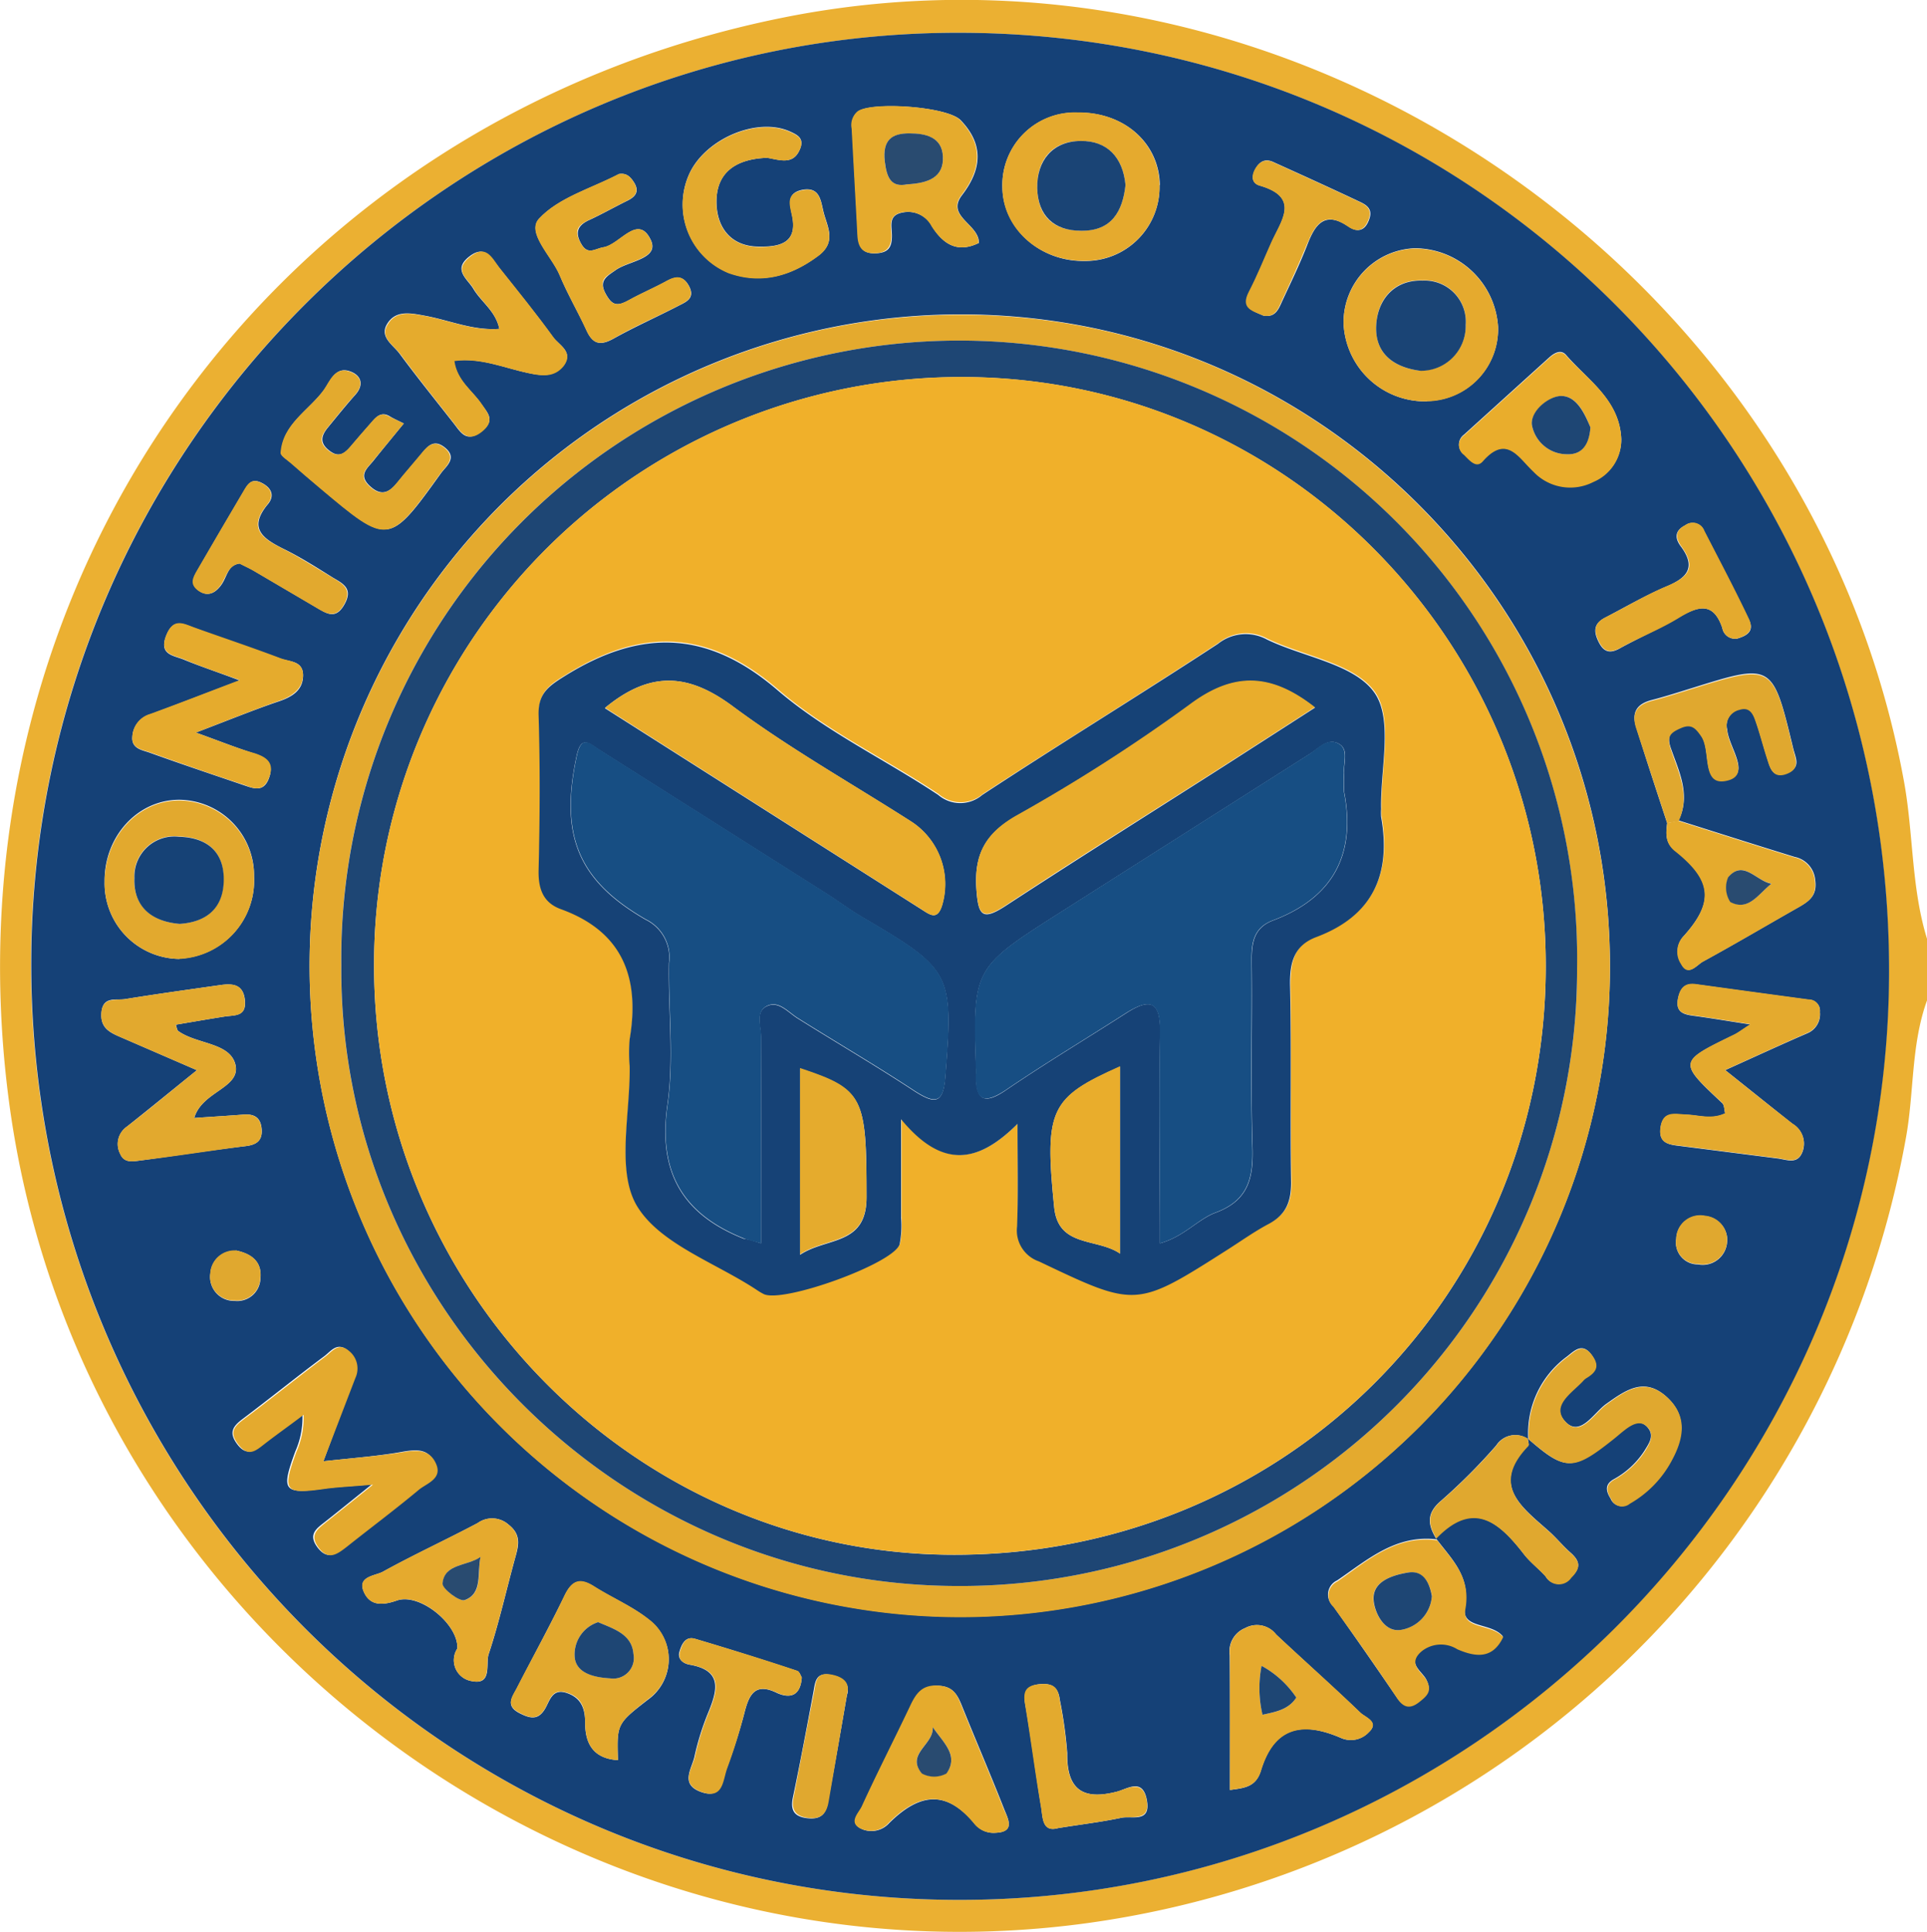 <svg id="Layer_1" data-name="Layer 1" xmlns="http://www.w3.org/2000/svg" viewBox="0 0 187.51 188.02"><defs><style>.cls-1{fill:#ebb032;}.cls-2{fill:#154177;}.cls-3{fill:#e4aa2e;}.cls-4{fill:#e2a92e;}.cls-5{fill:#e5ab2d;}.cls-6{fill:#e5aa2e;}.cls-7{fill:#e0a82f;}.cls-8{fill:#e3aa2e;}.cls-9{fill:#e9ad2c;}.cls-10{fill:#1e4674;}.cls-11{fill:#164276;}.cls-12{fill:#1a4475;}.cls-13{fill:#294b70;}.cls-14{fill:#f0b02a;}.cls-15{fill:#174e83;}</style></defs><path class="cls-1" d="M1053.76,543.34c-1.58,4.34-1.25,9-2.07,13.45a94,94,0,0,1-79.36,76.33c-50.82,7.14-98.76-29.45-105.27-80.34-6.43-50.24,25.82-95.15,75.45-105.09s99.91,24.51,109,74.35c.93,5.09.7,10.33,2.24,15.31Zm-94-94.16c-49.65-.15-90.31,40.4-90.51,90.26-.2,50.4,40.08,91.31,90.05,91.46,49.71.16,90.52-40.36,90.73-90.07C1050.27,490.19,1010,449.33,959.79,449.18Z" transform="translate(-866.24 -445.99)"/><path class="cls-2" d="M959.79,449.18c50.24.15,90.48,41,90.27,91.65-.21,49.71-41,90.23-90.73,90.07-50-.15-90.25-41.06-90.05-91.46C869.48,489.58,910.14,449,959.79,449.18ZM1014.91,586c3.6,3.15,4.34,3.16,8.18.11.39-.3.76-.64,1.15-.94.7-.55,1.51-1.13,2.28-.3s.17,1.61-.29,2.36a8.33,8.33,0,0,1-3,2.75c-.84.5-.73,1.12-.27,1.86a1.16,1.16,0,0,0,1.83.46,10.51,10.51,0,0,0,4.09-4.22c1.15-2.11,1.56-4.28-.45-6.12-2.19-2-4-.68-5.94.7-1.19.88-2.47,3.17-3.89,1.74-1.63-1.65.66-2.92,1.73-4.14a1.66,1.66,0,0,1,.3-.22c.85-.53,1.24-1.08.54-2.1-.91-1.34-1.69-.53-2.43.06a9.25,9.25,0,0,0-3.79,8.06,2.2,2.2,0,0,0-3.11.6,56.69,56.69,0,0,1-5.42,5.43c-1.45,1.25-1.21,2.38-.39,3.72-4-.47-6.74,2-9.68,4a1.51,1.51,0,0,0-.39,2.49c2.1,2.94,4.16,5.92,6.2,8.9.61.9,1.23,1.07,2.13.37.73-.58,1.31-1,.73-2.13-.45-.84-1.91-1.58-.5-2.81a3,3,0,0,1,3.49-.21c1.9.87,3.47.9,4.46-1.18-1.11-1.35-4-.73-3.68-2.72.58-3.15-1.33-4.79-2.83-6.82,3.65-3.82,6.17-1.55,8.58,1.57.61.78,1.43,1.39,2.09,2.13a1.46,1.46,0,0,0,2.48.1c1-.93.87-1.59-.06-2.41-.74-.65-1.37-1.44-2.12-2.1-2.59-2.31-5.7-4.46-2-8.31C1015.07,586.65,1014.93,586.29,1014.91,586Zm13.56-59.93c-.12,1-.22,1.92.74,2.68,3.62,2.85,3.87,5,.89,8.32a2.16,2.16,0,0,0-.25,2.71c.69,1.3,1.51.11,2.12-.22,3.15-1.72,6.24-3.55,9.36-5.32,1-.57,1.75-1.14,1.54-2.59a2.5,2.5,0,0,0-2-2.26c-3.77-1.16-7.53-2.36-11.29-3.55,1.22-2.54,0-4.83-.79-7.13-.36-1.14,0-1.52,1-1.92s1.42-.07,2,.8c1,1.46-.07,5,2.65,4.27,2.18-.62,0-3.17-.13-4.86a1.62,1.62,0,0,1,1.21-2c1-.32,1.32.43,1.56,1.14.41,1.17.71,2.37,1.09,3.55.3.93.47,2.1,1.93,1.55s.85-1.47.62-2.46c-2-8.27-2-8.27-9.84-5.82-1.3.4-2.59.82-3.91,1.16-1.51.39-2,1.25-1.49,2.74C1026.46,520,1027.46,523.05,1028.47,526.11Zm-68.78,77.28a63.27,63.27,0,0,0,63.21-63.3c0-35-28.31-63.43-63.1-63.46a63.38,63.38,0,0,0-.11,126.76ZM885.4,550.15c-2.57,2.07-4.68,3.8-6.81,5.49a2.06,2.06,0,0,0-.65,2.66c.38.9,1.2.73,1.93.64,3.44-.46,6.88-1,10.33-1.41,1-.13,1.6-.53,1.5-1.67s-.75-1.47-1.77-1.39c-1.54.12-3.08.21-4.79.33.76-2.63,4.59-2.91,4-5.23-.56-2.13-3.77-1.94-5.55-3.23-.14-.11-.15-.39-.24-.62,1.61-.27,3.2-.55,4.8-.8,1-.14,2.08,0,1.92-1.59s-1.25-1.63-2.43-1.46c-3.08.44-6.15.86-9.22,1.36-.86.14-2.13-.31-2.3,1.23s.75,2,1.83,2.46Zm148.7,0c3.08-1.39,5.54-2.53,8-3.59a2,2,0,0,0,1.23-2.06,1.08,1.08,0,0,0-1.09-1.21q-5.52-.74-11-1.5c-1.12-.15-1.55.48-1.73,1.47-.21,1.22.52,1.46,1.49,1.59,1.71.23,3.42.52,5.57.85-.78.5-1.15.8-1.57,1-5.46,2.64-5.46,2.63-1.17,6.66.21.2.19.64.28,1-1.3.63-2.52.17-3.72.13s-2.34-.37-2.57,1.28,1.09,1.64,2.17,1.79l9.23,1.18c.94.12,2,.65,2.46-.78a2.24,2.24,0,0,0-1-2.58C1038.62,553.75,1036.59,552.11,1034.1,550.13ZM897.71,588.21l3-8.13a2.19,2.19,0,0,0-.67-2.68c-1-.82-1.61.11-2.24.58-2.68,2-5.3,4.12-8,6.15-.93.71-1.31,1.32-.46,2.44s1.6.69,2.44,0c1.28-1,2.59-2,3.89-2.91a8.13,8.13,0,0,1-.69,3.58c-1.42,3.86-1.17,4.19,2.77,3.63,1.23-.17,2.49-.22,4.67-.41-2.07,1.66-3.31,2.67-4.57,3.66-.8.63-1.63,1.18-.77,2.4,1,1.39,1.86.71,2.78,0,2.35-1.84,4.75-3.63,7-5.54.77-.63,2.32-.94,1.74-2.46s-1.72-1.48-3.11-1.25C903.17,587.7,900.71,587.88,897.71,588.21ZM914.83,478c-2.59.18-4.87-.85-7.24-1.28-1.36-.25-2.88-.6-3.71.85-.71,1.24.62,2,1.24,2.84,1.7,2.3,3.5,4.53,5.27,6.79.68.87,1.21,1.9,2.65.81s.71-1.76,0-2.75c-.88-1.29-2.36-2.23-2.64-4.16,2.59-.34,4.89.7,7.24,1.19,1.32.27,2.5.41,3.4-.71,1.07-1.34-.41-2-1-2.79-1.68-2.32-3.49-4.55-5.27-6.79-.75-.93-1.36-2.26-2.92-1s-.12,2.14.45,3.1C913.09,475.42,914.47,476.26,914.83,478ZM885.3,517.29c3.32-1.26,5.7-2.24,8.14-3.06,1.31-.45,2.31-1.12,2.29-2.54s-1.34-1.28-2.2-1.6c-2.79-1-5.62-1.95-8.41-3-1.08-.4-2-.92-2.67.68-.84,2,.72,2,1.75,2.45,1.59.65,3.24,1.19,5.37,2-3.23,1.22-6,2.3-8.7,3.29a2.4,2.4,0,0,0-1.75,2.17c-.12,1.21,1,1.31,1.72,1.58,3,1.08,6.07,2.11,9.12,3.15.95.32,1.92.72,2.44-.65s-.14-2-1.41-2.43C889.34,518.81,887.74,518.17,885.3,517.29Zm41.07,100c-.11-3.52-.11-3.52,2.91-5.87a4.82,4.82,0,0,0,.14-7.76c-1.6-1.32-3.62-2.14-5.4-3.27-1.37-.86-2.14-.55-2.85.91-1.46,3-3.1,6-4.64,9-.43.84-1.17,1.7.27,2.43,1,.51,1.8.73,2.49-.45.46-.79.69-2,2.12-1.51s1.77,1.58,1.77,2.92C923.18,615.79,924.05,617.15,926.37,617.3Zm-42.67-78a7.62,7.62,0,0,0,7.26-8,7.36,7.36,0,0,0-7.27-7.46c-4.06,0-7.31,3.56-7.27,7.94A7.36,7.36,0,0,0,883.7,539.32Zm121.4-54.27a7,7,0,0,0,6.91-7.24,8.15,8.15,0,0,0-8.11-7.63,7.21,7.21,0,0,0-6.92,7.34A7.93,7.93,0,0,0,1005.1,485.05Zm-26-21c-.06-4.11-3.47-7.13-8-7.07a7.06,7.06,0,0,0-7.32,7.29c.07,4,3.66,7.22,8,7.15A7.2,7.2,0,0,0,979.07,464Zm-17.61,5.64c.07-1.84-3.23-2.59-1.65-4.66,2-2.6,2.1-5-.12-7.31-1.29-1.35-8.73-1.83-10-.84a1.75,1.75,0,0,0-.56,1.67c.18,3.47.38,6.95.56,10.42.07,1.18.53,1.79,1.84,1.7,1.13-.07,1.46-.61,1.47-1.65s-.42-2.07,1.11-2.33a2.61,2.61,0,0,1,2.8,1.37C958,469.74,959.39,470.65,961.46,469.65Zm-55.93,17.56c-.54-.27-1-.47-1.41-.72-.68-.41-1.16-.09-1.59.41-.74.84-1.47,1.68-2.19,2.53s-1.28,1.08-2.19.32-.6-1.48,0-2.2c.87-1.06,1.72-2.12,2.63-3.14s.55-1.93-.54-2.3c-1.41-.48-1.91,1-2.47,1.78-1.45,2-4,3.31-4.21,6.16,0,.32.65.7,1,1,.93.81,1.87,1.63,2.82,2.42,6.68,5.62,6.68,5.61,11.79-1.5l.24-.29c.64-.7,1.06-1.37.08-2.15s-1.56-.25-2.16.48c-.79,1-1.61,1.89-2.39,2.86s-1.55,1.51-2.73.42-.25-1.73.34-2.47C903.41,489.79,904.27,488.75,905.53,487.21Zm20.88-24.27c-2.64,1.38-5.81,2.26-7.73,4.32-1.27,1.36,1.22,3.64,2,5.52s1.78,3.56,2.61,5.37c.6,1.32,1.33,1.5,2.6.8,2.06-1.15,4.22-2.11,6.31-3.19.73-.38,1.69-.72,1.06-1.93-.54-1-1.22-1-2.14-.52-1.19.66-2.46,1.19-3.65,1.85s-1.69.6-2.35-.64.16-1.66,1-2.25c1.28-.91,4.3-1.09,3.41-2.95-1.24-2.58-3,.48-4.6.73-.84.14-1.52.8-2.17-.35s-.3-1.81.82-2.32,2.43-1.25,3.65-1.85c.78-.38,1.22-.87.71-1.74C927.62,463.24,927.22,462.77,926.41,462.94ZM985.92,620.2c1.38-.18,2.51-.27,3-1.84,1.19-4,3.67-5,7.76-3.24a2.38,2.38,0,0,0,2.73-.52c1.1-1-.32-1.46-.8-1.92-2.7-2.58-5.48-5.06-8.2-7.61a2.36,2.36,0,0,0-3-.63,2.45,2.45,0,0,0-1.51,2.65C985.94,611.44,985.92,615.79,985.92,620.2Zm-45-158.85c1.27.22,2.57.74,3.2-.94.37-1-.33-1.31-1-1.62-3.2-1.44-8.25.7-9.81,4.13a7.2,7.2,0,0,0,3.85,9.63c3.17,1.12,6.06.32,8.74-1.7,1.83-1.39.77-2.89.44-4.38-.25-1.09-.4-2.32-2.06-2-1.49.32-1.17,1.39-1,2.34.67,2.84-1.16,3.22-3.18,3.18-2.75,0-4.13-1.88-4.14-4.35C935.94,462.58,938.1,461.45,940.87,461.35ZM910.74,606.44a2.06,2.06,0,0,0,1.43,3.17c2,.41,1.31-1.71,1.62-2.62,1.05-3.17,1.76-6.44,2.66-9.67.32-1.15.39-2.07-.72-2.94a2.4,2.4,0,0,0-3-.16c-3.05,1.62-6.2,3.07-9.23,4.74-.77.42-2.61.45-1.8,2.08.61,1.24,1.78,1.21,3.17.72C907.09,601,910.88,604.09,910.74,606.44Zm52.35,17.93c2-.07,1.22-1.39.86-2.31-1.32-3.36-2.75-6.67-4.09-10-.44-1.1-.87-1.95-2.3-2s-2.16.81-2.72,2c-1.54,3.25-3.19,6.46-4.69,9.74-.28.63-1.37,1.58-.1,2.18a2.32,2.32,0,0,0,2.72-.56c3.14-3.11,5.73-3.09,8.37.15A2.37,2.37,0,0,0,963.09,624.37ZM1024,488.72c-.16-3.79-3.22-5.7-5.37-8.18-.49-.57-1.14-.21-1.63.23l-8.3,7.52a1.18,1.18,0,0,0,0,1.92c.52.51,1.18,1.36,1.82.63,2.34-2.65,3.5-.31,4.93,1a4.93,4.93,0,0,0,5.84,1A4.42,4.42,0,0,0,1024,488.72ZM944.26,609.26c-.08-.12-.21-.57-.46-.65-3.3-1.08-6.61-2.14-9.94-3.12-.94-.28-1.3.55-1.51,1.27s.4,1.15,1,1.25c3.2.56,2.71,2.46,1.81,4.65a25.59,25.59,0,0,0-1.34,4.28c-.25,1.18-1.45,2.7.62,3.45s2.08-1.13,2.51-2.29a53.27,53.27,0,0,0,1.71-5.33c.45-1.79,1-3.09,3.21-2C943,611.27,944.12,611.17,944.26,609.26Zm91-101.11c.92-.27,1.72-.7,1.17-1.82-1.41-2.91-2.9-5.78-4.37-8.65a1.2,1.2,0,0,0-1.84-.56c-1.08.55-1,1.31-.38,2.11,1.46,2,.55,3-1.42,3.83s-4,2-6,3.05c-1.19.61-1.1,1.45-.57,2.46s1.21,1,2.12.46c1.84-1,3.77-1.87,5.59-2.93s3.38-1.65,4.27,1A1.26,1.26,0,0,0,1035.22,508.15Zm-145.68-7.31c.48.25.93.45,1.36.7l6.09,3.58c1,.59,1.88,1.21,2.73-.31s-.1-2-1.11-2.59c-1.6-1-3.16-2-4.82-2.81-2-1-3.48-2-1.52-4.35.68-.82.36-1.6-.64-2.09s-1.35.22-1.72.85q-2.28,3.84-4.52,7.72c-.39.68-.65,1.39.16,1.95s1.54.3,2.16-.54S888.37,501,889.54,500.84Zm99.64-24.13c1.16.21,1.46-.7,1.81-1.46.84-1.81,1.71-3.6,2.43-5.46s1.63-3.35,4-1.75c.82.56,1.58.49,2-.67.38-1-.19-1.4-.86-1.72-2.81-1.33-5.63-2.61-8.46-3.89-.85-.39-1.41,0-1.79.79s-.2,1.31.5,1.51c4,1.16,2,3.47,1.11,5.58-.71,1.59-1.36,3.21-2.16,4.76S988.18,476.26,989.18,476.71Zm-20,147.2c2.22-.36,4.2-.59,6.13-1,1-.22,2.89.54,2.49-1.7s-1.9-1.1-2.93-.84c-3.3.85-4.87-.2-4.82-3.75a42.14,42.14,0,0,0-.72-5.18c-.15-1.27-.79-1.66-2-1.53s-1.58.78-1.36,2c.58,3.31,1,6.65,1.55,10C967.71,622.88,967.65,624.36,969.21,623.91Zm-20.54-13c.19-.73,0-1.58-1.54-1.9s-1.57.67-1.75,1.67c-.64,3.42-1.28,6.85-2,10.27-.24,1.21.1,1.85,1.41,2s1.83-.41,2-1.57C947.44,618,948,614.73,948.67,610.87Zm-59.49-43.18a2.36,2.36,0,0,0-2.48,2.21,2.32,2.32,0,0,0,2.38,2.66,2.25,2.25,0,0,0,2.49-2.17C891.76,568.75,890.67,568,889.18,567.69Zm145.12-.87a2.36,2.36,0,0,0-2.15-2.51,2.34,2.34,0,0,0-2.81,2.22,2.12,2.12,0,0,0,2.11,2.48A2.38,2.38,0,0,0,1034.3,566.82Z" transform="translate(-866.24 -445.99)"/><path class="cls-3" d="M959.69,603.39a63.38,63.38,0,0,1,.11-126.76c34.79,0,63.07,28.48,63.1,63.46A63.27,63.27,0,0,1,959.69,603.39Zm60-63.25a60.13,60.13,0,1,0-120.25-.21c-.25,33,26.85,60.34,59.91,60.42A60,60,0,0,0,1019.7,540.14Z" transform="translate(-866.24 -445.99)"/><path class="cls-4" d="M885.4,550.15l-7.46-3.23c-1.08-.47-2-1-1.83-2.46s1.44-1.09,2.3-1.23c3.07-.5,6.14-.92,9.22-1.36,1.18-.17,2.26-.17,2.43,1.46s-.95,1.45-1.92,1.59c-1.6.25-3.19.53-4.8.8.09.23.1.51.24.62,1.78,1.29,5,1.1,5.55,3.23.6,2.32-3.23,2.6-4,5.23,1.71-.12,3.25-.21,4.79-.33,1-.08,1.66.26,1.77,1.39s-.48,1.54-1.5,1.67c-3.45.45-6.89,1-10.33,1.41-.73.09-1.55.26-1.93-.64a2.06,2.06,0,0,1,.65-2.66C880.72,554,882.83,552.22,885.4,550.15Z" transform="translate(-866.24 -445.99)"/><path class="cls-3" d="M1034.1,550.13c2.49,2,4.52,3.62,6.57,5.22a2.24,2.24,0,0,1,1,2.58c-.44,1.43-1.52.9-2.46.78l-9.23-1.18c-1.08-.15-2.4-.06-2.17-1.79s1.45-1.32,2.57-1.28,2.42.5,3.72-.13c-.09-.34-.07-.78-.28-1-4.29-4-4.29-4,1.17-6.66.42-.21.79-.51,1.57-1-2.15-.33-3.86-.62-5.57-.85-1-.13-1.7-.37-1.49-1.59.18-1,.61-1.62,1.73-1.47q5.52.76,11,1.5a1.08,1.08,0,0,1,1.09,1.21,2,2,0,0,1-1.23,2.06C1039.64,547.6,1037.18,548.74,1034.1,550.13Z" transform="translate(-866.24 -445.99)"/><path class="cls-3" d="M897.71,588.21c3-.33,5.46-.51,7.89-.91,1.39-.23,2.56-.15,3.11,1.25s-1,1.83-1.74,2.46c-2.29,1.91-4.69,3.7-7,5.54-.92.71-1.8,1.39-2.78,0-.86-1.22,0-1.77.77-2.4,1.26-1,2.5-2,4.57-3.66-2.18.19-3.44.24-4.67.41-3.94.56-4.19.23-2.77-3.63a8.13,8.13,0,0,0,.69-3.58c-1.3,1-2.61,1.91-3.89,2.91-.84.66-1.52,1.18-2.44,0s-.47-1.73.46-2.44c2.68-2,5.3-4.12,8-6.15.63-.47,1.25-1.4,2.24-.58a2.19,2.19,0,0,1,.67,2.68Z" transform="translate(-866.24 -445.99)"/><path class="cls-5" d="M914.83,478c-.36-1.77-1.74-2.61-2.47-3.87-.57-1-2.05-1.77-.45-3.1s2.17,0,2.92,1c1.78,2.24,3.59,4.47,5.27,6.79.56.78,2,1.45,1,2.79-.9,1.12-2.08,1-3.4.71-2.35-.49-4.65-1.53-7.24-1.19.28,1.93,1.76,2.87,2.64,4.16.68,1,1.32,1.71,0,2.75s-2,.06-2.65-.81c-1.77-2.26-3.57-4.49-5.27-6.79-.62-.84-2-1.6-1.24-2.84.83-1.45,2.35-1.1,3.71-.85C910,477.18,912.24,478.21,914.83,478Z" transform="translate(-866.24 -445.99)"/><path class="cls-5" d="M885.3,517.29c2.44.88,4,1.52,5.69,2,1.27.4,2,1,1.41,2.43s-1.49,1-2.44.65c-3.05-1-6.1-2.07-9.12-3.15-.76-.27-1.84-.37-1.72-1.58a2.4,2.4,0,0,1,1.75-2.17c2.75-1,5.47-2.07,8.7-3.29-2.13-.77-3.78-1.31-5.37-2-1-.42-2.59-.47-1.75-2.45.69-1.6,1.59-1.08,2.67-.68,2.79,1,5.62,1.94,8.41,3,.86.32,2.18.29,2.2,1.6s-1,2.09-2.29,2.54C891,515.05,888.62,516,885.3,517.29Z" transform="translate(-866.24 -445.99)"/><path class="cls-4" d="M926.37,617.3c-2.32-.15-3.19-1.51-3.19-3.65,0-1.34-.28-2.45-1.77-2.92s-1.66.72-2.12,1.51c-.69,1.18-1.48,1-2.49.45-1.44-.73-.7-1.59-.27-2.43,1.54-3,3.18-5.92,4.64-9,.71-1.46,1.48-1.77,2.85-.91,1.78,1.13,3.8,2,5.4,3.27a4.82,4.82,0,0,1-.14,7.76C926.26,613.78,926.26,613.78,926.37,617.3Zm-1.93-13.43a3.3,3.3,0,0,0-2.28,3.38c.12,1.62,2,2,3.46,2.09a2,2,0,0,0,2.26-2.37C927.73,605.05,926,604.54,924.44,603.87Z" transform="translate(-866.24 -445.99)"/><path class="cls-6" d="M1006,595.79c1.5,2,3.41,3.67,2.83,6.82-.37,2,2.57,1.37,3.68,2.72-1,2.08-2.56,2-4.46,1.18a3,3,0,0,0-3.49.21c-1.41,1.23.05,2,.5,2.81.58,1.08,0,1.55-.73,2.13-.9.7-1.52.53-2.13-.37-2-3-4.1-6-6.2-8.9a1.51,1.51,0,0,1,.39-2.49c2.94-2.06,5.69-4.52,9.68-4Zm-.42,5.53c-.24-1.33-.9-2.52-2.35-2.28s-3.46.84-3.35,2.65c.07,1.14,1,3.21,2.67,2.93A3.59,3.59,0,0,0,1005.57,601.32Z" transform="translate(-866.24 -445.99)"/><path class="cls-4" d="M883.7,539.32a7.36,7.36,0,0,1-7.28-7.48c0-4.38,3.21-7.94,7.27-7.94a7.36,7.36,0,0,1,7.27,7.46A7.62,7.62,0,0,1,883.7,539.32Zm0-3.41c2.56-.17,4.19-1.46,4.29-4.11.11-2.89-1.57-4.32-4.33-4.4a3.89,3.89,0,0,0-4.36,4C879.21,534.22,881,535.67,883.72,535.91Z" transform="translate(-866.24 -445.99)"/><path class="cls-6" d="M1005.1,485.05a7.93,7.93,0,0,1-8.12-7.53,7.21,7.21,0,0,1,6.92-7.34,8.15,8.15,0,0,1,8.11,7.63A7,7,0,0,1,1005.1,485.05Zm-.65-3a4.35,4.35,0,0,0,4.41-4.47,4,4,0,0,0-4.18-4.31c-2.74-.1-4.43,1.77-4.53,4.44S1001.78,481.73,1004.45,482.08Z" transform="translate(-866.24 -445.99)"/><path class="cls-6" d="M979.07,464a7.2,7.2,0,0,1-7.29,7.37c-4.37.07-8-3.12-8-7.15a7.06,7.06,0,0,1,7.32-7.29C975.6,456.88,979,459.9,979.07,464Zm-3.31,0c-.26-2.74-1.83-4.31-4.35-4.29-2.76,0-4.3,1.81-4.24,4.6s1.62,4.11,4.26,4.14C974.43,468.48,975.48,466.53,975.76,464Z" transform="translate(-866.24 -445.99)"/><path class="cls-5" d="M961.46,469.65c-2.07,1-3.45.09-4.57-1.63a2.61,2.61,0,0,0-2.8-1.37c-1.53.26-1.1,1.42-1.11,2.33s-.34,1.58-1.47,1.65c-1.31.09-1.77-.52-1.84-1.7-.18-3.47-.38-6.95-.56-10.42a1.75,1.75,0,0,1,.56-1.67c1.29-1,8.73-.51,10,.84,2.22,2.34,2.11,4.71.12,7.31C958.23,467.06,961.53,467.81,961.46,469.65Zm-6.94-5.72c2-.11,3.58-.66,3.47-2.72-.09-1.88-1.68-2.22-3.24-2.24-1.78,0-2.63.7-2.42,2.69C952.5,463.33,953,464.25,954.52,463.93Z" transform="translate(-866.24 -445.99)"/><path class="cls-7" d="M1028.47,526.11c-1-3.06-2-6.12-3-9.17-.51-1.49,0-2.35,1.49-2.74,1.32-.34,2.61-.76,3.91-1.16,7.88-2.45,7.87-2.45,9.84,5.82.23,1,.74,1.95-.62,2.46s-1.63-.62-1.93-1.55c-.38-1.18-.68-2.38-1.09-3.55-.24-.71-.57-1.46-1.56-1.14a1.62,1.62,0,0,0-1.21,2c.13,1.69,2.31,4.24.13,4.86-2.72.76-1.66-2.81-2.65-4.27-.59-.87-1-1.24-2-.8s-1.34.78-1,1.92c.74,2.3,2,4.59.79,7.13Z" transform="translate(-866.24 -445.99)"/><path class="cls-8" d="M905.53,487.21c-1.26,1.54-2.12,2.58-3,3.64-.59.74-1.52,1.38-.34,2.47s1.94.57,2.73-.42,1.6-1.9,2.39-2.86c.6-.73,1.21-1.24,2.16-.48s.56,1.45-.08,2.15l-.24.29c-5.11,7.11-5.11,7.12-11.79,1.5-.95-.79-1.89-1.61-2.82-2.42-.37-.33-1-.71-1-1,.18-2.85,2.76-4.13,4.21-6.16.56-.8,1.06-2.26,2.47-1.78,1.09.37,1.51,1.23.54,2.3s-1.76,2.08-2.63,3.14c-.6.72-.94,1.42,0,2.2s1.55.44,2.19-.32,1.45-1.69,2.19-2.53c.43-.5.91-.82,1.59-.41C904.54,486.74,905,486.94,905.53,487.21Z" transform="translate(-866.24 -445.99)"/><path class="cls-5" d="M926.41,462.94c.81-.17,1.21.3,1.54.85.51.87.07,1.36-.71,1.74-1.22.6-2.41,1.28-3.65,1.85s-1.49,1.14-.82,2.32,1.33.49,2.17.35c1.6-.25,3.36-3.31,4.6-.73.89,1.86-2.13,2-3.41,2.95-.83.59-1.7.87-1,2.25s1.31,1.22,2.35.64,2.46-1.19,3.65-1.85c.92-.51,1.6-.51,2.14.52.63,1.21-.33,1.55-1.06,1.93-2.09,1.08-4.25,2-6.31,3.19-1.27.7-2,.52-2.6-.8-.83-1.81-1.84-3.54-2.61-5.37s-3.29-4.16-2-5.52C920.6,465.2,923.77,464.32,926.41,462.94Z" transform="translate(-866.24 -445.99)"/><path class="cls-6" d="M985.92,620.2c0-4.41,0-8.76,0-13.11a2.45,2.45,0,0,1,1.51-2.65,2.36,2.36,0,0,1,3,.63c2.72,2.55,5.5,5,8.2,7.61.48.46,1.9.88.8,1.92a2.38,2.38,0,0,1-2.73.52c-4.09-1.73-6.57-.71-7.76,3.24C988.43,619.93,987.3,620,985.92,620.2ZM989,608.12a11.37,11.37,0,0,0,.09,4.76c1.34-.28,2.52-.49,3.29-1.67A9.58,9.58,0,0,0,989,608.12Z" transform="translate(-866.24 -445.99)"/><path class="cls-7" d="M1015,586.1a9.25,9.25,0,0,1,3.79-8.06c.74-.59,1.52-1.4,2.43-.06.7,1,.31,1.57-.54,2.1a1.66,1.66,0,0,0-.3.22c-1.07,1.22-3.36,2.49-1.73,4.14,1.42,1.43,2.7-.86,3.89-1.74,1.89-1.38,3.75-2.72,5.94-.7,2,1.84,1.6,4,.45,6.12a10.51,10.51,0,0,1-4.09,4.22,1.16,1.16,0,0,1-1.83-.46c-.46-.74-.57-1.36.27-1.86a8.33,8.33,0,0,0,3-2.75c.46-.75,1-1.58.29-2.36s-1.58-.25-2.28.3c-.39.3-.76.64-1.15.94-3.84,3.05-4.58,3-8.18-.11Z" transform="translate(-866.24 -445.99)"/><path class="cls-8" d="M940.87,461.35c-2.77.1-4.93,1.23-4.92,4.33,0,2.47,1.39,4.31,4.14,4.35,2,0,3.85-.34,3.18-3.18-.22-1-.54-2,1-2.34,1.66-.36,1.81.87,2.06,2,.33,1.49,1.39,3-.44,4.38-2.68,2-5.57,2.82-8.74,1.7a7.2,7.2,0,0,1-3.85-9.63c1.56-3.43,6.61-5.57,9.81-4.13.68.31,1.38.63,1,1.62C943.44,462.09,942.14,461.57,940.87,461.35Z" transform="translate(-866.24 -445.99)"/><path class="cls-6" d="M910.74,606.44c.14-2.35-3.65-5.48-5.88-4.68-1.39.49-2.56.52-3.17-.72-.81-1.63,1-1.66,1.8-2.08,3-1.67,6.18-3.12,9.23-4.74a2.4,2.4,0,0,1,3,.16c1.11.87,1,1.79.72,2.94-.9,3.23-1.61,6.5-2.66,9.67-.31.91.36,3-1.62,2.62A2.06,2.06,0,0,1,910.74,606.44Zm2.28-8.92c-1.34.92-3.54.63-3.7,2.58-.05.51,1.66,1.81,2.16,1.62C913.26,601.07,912.66,599.09,913,597.52Z" transform="translate(-866.24 -445.99)"/><path class="cls-5" d="M1028.47,526.11l1.07-.23c3.76,1.19,7.52,2.39,11.29,3.55a2.5,2.5,0,0,1,2,2.26c.21,1.45-.53,2-1.54,2.59-3.12,1.77-6.21,3.6-9.36,5.32-.61.33-1.43,1.52-2.12.22a2.16,2.16,0,0,1,.25-2.71c3-3.34,2.73-5.47-.89-8.32C1028.25,528,1028.35,527.1,1028.47,526.11Zm10.14,5.87c-1.47-.23-2.73-2.37-4.17-.63a2.56,2.56,0,0,0,.21,2.41C1036.38,534.7,1037.34,533,1038.61,532Z" transform="translate(-866.24 -445.99)"/><path class="cls-5" d="M963.09,624.37a2.37,2.37,0,0,1-2-.82c-2.64-3.24-5.23-3.26-8.37-.15a2.32,2.32,0,0,1-2.72.56c-1.27-.6-.18-1.55.1-2.18,1.5-3.28,3.15-6.49,4.69-9.74.56-1.2,1.15-2.1,2.72-2s1.86.92,2.3,2c1.34,3.34,2.77,6.65,4.09,10C964.31,623,965.11,624.3,963.09,624.37ZM957,614.08c.13,1.71-2.66,2.6-1.06,4.49a2.52,2.52,0,0,0,2.4,0C959.6,616.82,958,615.57,957,614.08Z" transform="translate(-866.24 -445.99)"/><path class="cls-9" d="M1024,488.72a4.42,4.42,0,0,1-2.71,4.18,4.93,4.93,0,0,1-5.84-1c-1.43-1.33-2.59-3.67-4.93-1-.64.73-1.3-.12-1.82-.63a1.18,1.18,0,0,1,0-1.92l8.3-7.52c.49-.44,1.14-.8,1.63-.23C1020.8,483,1023.86,484.93,1024,488.72Zm-3-1.14c-.49-1.19-1.25-3-2.79-3.05-1.17,0-3,1.39-2.91,2.79a3.47,3.47,0,0,0,3.34,2.88C1020.06,490.28,1020.85,489.41,1021,487.58Z" transform="translate(-866.24 -445.99)"/><path class="cls-7" d="M1014.91,586c0,.25.16.61.05.73-3.7,3.85-.59,6,2,8.31.75.66,1.38,1.45,2.12,2.1.93.82,1,1.48.06,2.41a1.46,1.46,0,0,1-2.48-.1c-.66-.74-1.48-1.35-2.09-2.13-2.41-3.12-4.93-5.39-8.58-1.57l.07.06c-.82-1.34-1.06-2.47.39-3.72a56.69,56.69,0,0,0,5.42-5.43,2.2,2.2,0,0,1,3.11-.6Z" transform="translate(-866.24 -445.99)"/><path class="cls-4" d="M944.26,609.26c-.14,1.91-1.27,2-2.39,1.48-2.26-1.06-2.76.24-3.21,2A53.27,53.27,0,0,1,937,618.1c-.43,1.16-.36,3.08-2.51,2.29s-.87-2.27-.62-3.45a25.59,25.59,0,0,1,1.34-4.28c.9-2.19,1.39-4.09-1.81-4.65-.6-.1-1.24-.44-1-1.25s.57-1.55,1.51-1.27c3.33,1,6.64,2,9.94,3.12C944.05,608.69,944.18,609.14,944.26,609.26Z" transform="translate(-866.24 -445.99)"/><path class="cls-3" d="M1035.22,508.15a1.26,1.26,0,0,1-1.38-1c-.89-2.7-2.44-2.12-4.27-1S1025.82,508,1024,509c-.91.5-1.57.58-2.12-.46s-.62-1.85.57-2.46c2-1,3.91-2.18,6-3.05s2.88-1.81,1.42-3.83c-.58-.8-.7-1.56.38-2.11a1.2,1.2,0,0,1,1.84.56c1.47,2.87,3,5.74,4.37,8.65C1036.94,507.45,1036.14,507.88,1035.22,508.15Z" transform="translate(-866.24 -445.99)"/><path class="cls-4" d="M889.54,500.84c-1.17.2-1.29,1.37-1.83,2.11s-1.26,1.17-2.16.54-.55-1.27-.16-1.95q2.25-3.87,4.52-7.72c.37-.63.73-1.33,1.72-.85s1.32,1.27.64,2.09c-2,2.39-.45,3.36,1.52,4.35,1.66.84,3.22,1.86,4.82,2.81,1,.59,1.93,1.12,1.11,2.59s-1.74.9-2.73.31l-6.09-3.58C890.47,501.29,890,501.09,889.54,500.84Z" transform="translate(-866.24 -445.99)"/><path class="cls-8" d="M989.18,476.71c-1-.45-2.29-.64-1.43-2.31s1.45-3.17,2.16-4.76c.93-2.11,2.93-4.42-1.11-5.58-.7-.2-.83-.84-.5-1.51s.94-1.18,1.79-.79c2.83,1.28,5.65,2.56,8.46,3.89.67.32,1.24.72.86,1.72-.45,1.16-1.21,1.23-2,.67-2.33-1.6-3.19-.22-4,1.75s-1.59,3.65-2.43,5.46C990.64,476,990.34,476.92,989.18,476.71Z" transform="translate(-866.24 -445.99)"/><path class="cls-8" d="M969.21,623.91c-1.56.45-1.5-1-1.67-2-.57-3.32-1-6.66-1.55-10-.22-1.24,0-1.87,1.36-2s1.86.26,2,1.53a42.14,42.14,0,0,1,.72,5.18c-.05,3.55,1.52,4.6,4.82,3.75,1-.26,2.55-1.29,2.93.84s-1.49,1.48-2.49,1.7C973.41,623.32,971.43,623.55,969.21,623.91Z" transform="translate(-866.24 -445.99)"/><path class="cls-7" d="M948.67,610.87c-.66,3.86-1.23,7.17-1.8,10.48-.2,1.16-.74,1.73-2,1.57s-1.65-.8-1.41-2c.67-3.42,1.31-6.85,2-10.27.18-1,.19-2,1.75-1.67S948.86,610.14,948.67,610.87Z" transform="translate(-866.24 -445.99)"/><path class="cls-7" d="M889.19,567.69c1.48.29,2.57,1.06,2.38,2.7a2.25,2.25,0,0,1-2.49,2.17,2.32,2.32,0,0,1-2.38-2.66A2.36,2.36,0,0,1,889.19,567.69Z" transform="translate(-866.24 -445.99)"/><path class="cls-7" d="M1034.3,566.82a2.38,2.38,0,0,1-2.85,2.19,2.12,2.12,0,0,1-2.11-2.48,2.34,2.34,0,0,1,2.81-2.22A2.36,2.36,0,0,1,1034.3,566.82Z" transform="translate(-866.24 -445.99)"/><path class="cls-10" d="M1019.7,540.14a60,60,0,0,1-60.34,60.21c-33.06-.08-60.16-27.4-59.91-60.42a60.13,60.13,0,1,1,120.25.21Zm-117.06-.46c-.16,31.51,25.07,57.44,56.1,57.63,32.14.21,57.71-24.92,57.91-56.92.21-31.64-25.09-57.49-56.46-57.7A57.14,57.14,0,0,0,902.64,539.68Z" transform="translate(-866.24 -445.99)"/><path class="cls-10" d="M924.44,603.87c1.57.67,3.29,1.18,3.44,3.1a2,2,0,0,1-2.26,2.37c-1.49-.08-3.34-.47-3.46-2.09A3.3,3.3,0,0,1,924.44,603.87Z" transform="translate(-866.24 -445.99)"/><path class="cls-10" d="M1005.57,601.33a3.59,3.59,0,0,1-3,3.29c-1.7.28-2.6-1.79-2.67-2.93-.11-1.81,1.86-2.4,3.35-2.65S1005.33,600,1005.57,601.33Z" transform="translate(-866.24 -445.99)"/><path class="cls-11" d="M883.72,535.91c-2.77-.24-4.51-1.69-4.4-4.48a3.89,3.89,0,0,1,4.36-4c2.76.08,4.44,1.51,4.33,4.4C887.91,534.45,886.28,535.74,883.72,535.91Z" transform="translate(-866.24 -445.99)"/><path class="cls-12" d="M1004.45,482.08c-2.67-.35-4.4-1.73-4.3-4.34s1.79-4.54,4.53-4.44a4,4,0,0,1,4.18,4.31A4.35,4.35,0,0,1,1004.45,482.08Z" transform="translate(-866.24 -445.99)"/><path class="cls-12" d="M975.76,464c-.28,2.54-1.33,4.49-4.33,4.45-2.64,0-4.2-1.48-4.26-4.14s1.48-4.59,4.24-4.6C973.93,459.68,975.5,461.25,975.76,464Z" transform="translate(-866.24 -445.99)"/><path class="cls-13" d="M954.52,463.93c-1.55.32-2-.6-2.19-2.27-.21-2,.64-2.71,2.42-2.69,1.56,0,3.15.36,3.24,2.24C958.1,463.27,956.54,463.82,954.52,463.93Z" transform="translate(-866.24 -445.99)"/><path class="cls-10" d="M989,608.12a9.58,9.58,0,0,1,3.38,3.09c-.77,1.18-2,1.39-3.29,1.67A11.37,11.37,0,0,1,989,608.12Z" transform="translate(-866.24 -445.99)"/><path class="cls-13" d="M913,597.52c-.36,1.57.24,3.55-1.54,4.2-.5.19-2.21-1.11-2.16-1.62C909.48,598.15,911.68,598.44,913,597.52Z" transform="translate(-866.24 -445.99)"/><path class="cls-13" d="M1038.61,532c-1.27,1-2.23,2.72-4,1.78a2.56,2.56,0,0,1-.21-2.41C1035.88,529.61,1037.14,531.75,1038.61,532Z" transform="translate(-866.24 -445.99)"/><path class="cls-13" d="M957,614.08c1,1.49,2.59,2.74,1.34,4.52a2.52,2.52,0,0,1-2.4,0C954.35,616.68,957.14,615.79,957,614.08Z" transform="translate(-866.24 -445.99)"/><path class="cls-10" d="M1021,487.58c-.13,1.83-.92,2.7-2.36,2.62a3.47,3.47,0,0,1-3.34-2.88c-.13-1.4,1.74-2.83,2.91-2.79C1019.73,484.58,1020.49,486.39,1021,487.58Z" transform="translate(-866.24 -445.99)"/><path class="cls-14" d="M902.64,539.68a57.14,57.14,0,0,1,57.55-57c31.37.21,56.67,26.06,56.46,57.7-.2,32-25.77,57.13-57.91,56.92C927.71,597.12,902.48,571.19,902.64,539.68Zm62.61,15.69c0,4,.07,6.94,0,9.88a3.19,3.19,0,0,0,2.13,3.43c9.45,4.5,9.43,4.54,18.31-1.12,1.37-.87,2.69-1.82,4.12-2.57,1.65-.87,2.13-2.11,2.1-4-.11-6.37,0-12.74-.1-19.1,0-2.24.35-4,2.56-4.78,5.52-2.07,7.29-6.13,6.3-11.71a6.26,6.26,0,0,1,0-.75c-.09-3.86,1.19-8.68-.64-11.31-2-2.8-6.88-3.46-10.45-5.18a4.32,4.32,0,0,0-4.78.41c-7.6,5-15.34,9.74-22.94,14.71a3.29,3.29,0,0,1-4.28,0c-5.18-3.45-10.95-6.16-15.62-10.18-6.87-5.92-13.37-6-20.71-1.4-1.66,1-2.63,1.74-2.56,3.86.16,5,.13,10,0,15,0,1.85.43,3.21,2.18,3.84,6.06,2.2,7.64,6.72,6.68,12.65a15.27,15.27,0,0,0,0,2.62c.08,4.6-1.36,10.12.68,13.56,2.22,3.75,7.66,5.58,11.71,8.24a6,6,0,0,0,.64.38c1.83.94,12.65-2.95,13.24-4.84a9.4,9.4,0,0,0,.14-2.61c0-2.69,0-5.39,0-9.56C957.81,559.63,961.29,559.34,965.25,555.37Z" transform="translate(-866.24 -445.99)"/><path class="cls-11" d="M965.25,555.37c-4,4-7.44,4.26-11.33-.45,0,4.17,0,6.87,0,9.56a9.4,9.4,0,0,1-.14,2.61c-.59,1.89-11.41,5.78-13.24,4.84a6,6,0,0,1-.64-.38c-4-2.66-9.49-4.49-11.71-8.24-2-3.44-.6-9-.68-13.56a15.27,15.27,0,0,1,0-2.62c1-5.93-.62-10.45-6.68-12.65-1.75-.63-2.23-2-2.18-3.84.12-5,.15-10,0-15-.07-2.12.9-2.83,2.56-3.86,7.34-4.58,13.84-4.52,20.71,1.4,4.67,4,10.44,6.73,15.62,10.18a3.29,3.29,0,0,0,4.28,0c7.6-5,15.34-9.73,22.94-14.71a4.32,4.32,0,0,1,4.78-.41c3.57,1.72,8.5,2.38,10.45,5.18,1.83,2.63.55,7.45.64,11.31a6.26,6.26,0,0,0,0,.75c1,5.58-.78,9.64-6.3,11.71-2.21.83-2.61,2.54-2.56,4.78.14,6.36,0,12.73.1,19.1,0,1.84-.45,3.08-2.1,4-1.43.75-2.75,1.7-4.12,2.57-8.88,5.66-8.86,5.62-18.31,1.12a3.19,3.19,0,0,1-2.13-3.43C965.32,562.31,965.25,559.37,965.25,555.37ZM979.11,567c2.38-.66,3.71-2.37,5.47-3,3.23-1.22,3.64-3.47,3.54-6.49-.19-6,0-12-.08-18,0-1.74.19-3.22,2.07-3.93,5.82-2.2,8.1-6.37,6.93-12.5a16.59,16.59,0,0,1,0-1.87c-.08-1,.46-2.23-.47-2.8-1.12-.68-2,.44-2.94,1l-24.17,15.36c-8.56,5.45-8.55,5.45-8.24,15.32,0,.12,0,.25,0,.37-.07,2.67.8,3.1,3,1.57,3.79-2.58,7.73-4.94,11.59-7.42,2.46-1.59,3.39-1.09,3.32,2C979,553.27,979.11,560,979.11,567Zm-38.82,0c0-6.92,0-13.51,0-20.11,0-1-.61-2.49.64-3,1.1-.48,2,.64,2.93,1.22,3.78,2.37,7.64,4.63,11.36,7.08,2,1.28,2.79,1.24,3-1.36.78-10.16.67-10.43-8.16-15.62-1.17-.69-2.27-1.52-3.42-2.25l-22-13.93c-1-.61-1.83-1.6-2.29.52-1.66,7.68.08,12.13,6.72,15.95a4.09,4.09,0,0,1,2.26,4.22c-.08,4.61.5,9.31-.15,13.83-.94,6.58,1.51,10.65,7.42,13C939,566.6,939.32,566.67,940.29,567Zm-15.17-52.07L956,534.56c.77.49,1.47,1,1.91-.47a7.26,7.26,0,0,0-3.13-8.22c-5.76-3.68-11.75-7.06-17.23-11.13C933.36,511.62,929.64,511.15,925.12,514.88Zm69.07-.06c-4.25-3.33-7.88-3.49-12.16-.27a166.64,166.64,0,0,1-16.91,10.82c-3,1.71-4.1,3.73-3.87,7.12.18,2.56.56,3.11,2.86,1.61,7.06-4.61,14.2-9.1,21.31-13.64Zm-50.1,53.25c2.6-1.74,6.48-.86,6.47-5.6,0-9.73-.24-10.47-6.47-12.53Zm31.14-18.31c-6.81,3-7.37,4.18-6.41,13.69.4,3.94,4.15,2.95,6.41,4.5Z" transform="translate(-866.24 -445.99)"/><path class="cls-15" d="M979.11,567c0-7-.11-13.72,0-20.4.07-3.06-.86-3.56-3.32-2-3.86,2.48-7.8,4.84-11.59,7.42-2.25,1.53-3.12,1.1-3-1.57,0-.12,0-.25,0-.37-.31-9.87-.32-9.87,8.24-15.32l24.17-15.36c.91-.58,1.82-1.7,2.94-1,.93.57.39,1.84.47,2.8a16.59,16.59,0,0,0,0,1.87c1.17,6.13-1.11,10.3-6.93,12.5-1.88.71-2.08,2.19-2.07,3.93.06,6-.11,12,.08,18,.1,3-.31,5.27-3.54,6.49C982.82,564.62,981.49,566.33,979.11,567Z" transform="translate(-866.24 -445.99)"/><path class="cls-15" d="M940.29,567c-1-.28-1.33-.35-1.67-.48-5.91-2.36-8.36-6.43-7.42-13,.65-4.52.07-9.22.15-13.83a4.09,4.09,0,0,0-2.26-4.22c-6.64-3.82-8.38-8.27-6.72-15.95.46-2.12,1.33-1.13,2.29-.52l22,13.93c1.15.73,2.25,1.56,3.42,2.25,8.83,5.19,8.94,5.46,8.16,15.62-.2,2.6-1,2.64-3,1.36-3.72-2.45-7.58-4.71-11.36-7.08-.93-.58-1.83-1.7-2.93-1.22-1.25.55-.63,2-.64,3C940.26,553.44,940.29,560,940.29,567Z" transform="translate(-866.24 -445.99)"/><path class="cls-9" d="M925.12,514.88c4.52-3.73,8.24-3.26,12.45-.14,5.48,4.07,11.47,7.45,17.23,11.13a7.26,7.26,0,0,1,3.13,8.22c-.44,1.44-1.14,1-1.91.47Z" transform="translate(-866.24 -445.99)"/><path class="cls-9" d="M994.19,514.82l-8.77,5.64c-7.11,4.54-14.25,9-21.31,13.64-2.3,1.5-2.68.95-2.86-1.61-.23-3.39.9-5.41,3.87-7.12A166.64,166.64,0,0,0,982,514.55C986.31,511.33,989.94,511.49,994.19,514.82Z" transform="translate(-866.24 -445.99)"/><path class="cls-5" d="M944.09,568.07V549.94c6.23,2.06,6.45,2.8,6.47,12.53C950.57,567.21,946.69,566.33,944.09,568.07Z" transform="translate(-866.24 -445.99)"/><path class="cls-9" d="M975.23,549.76V568c-2.26-1.55-6-.56-6.41-4.5C967.86,553.94,968.42,552.8,975.23,549.76Z" transform="translate(-866.24 -445.99)"/></svg>
